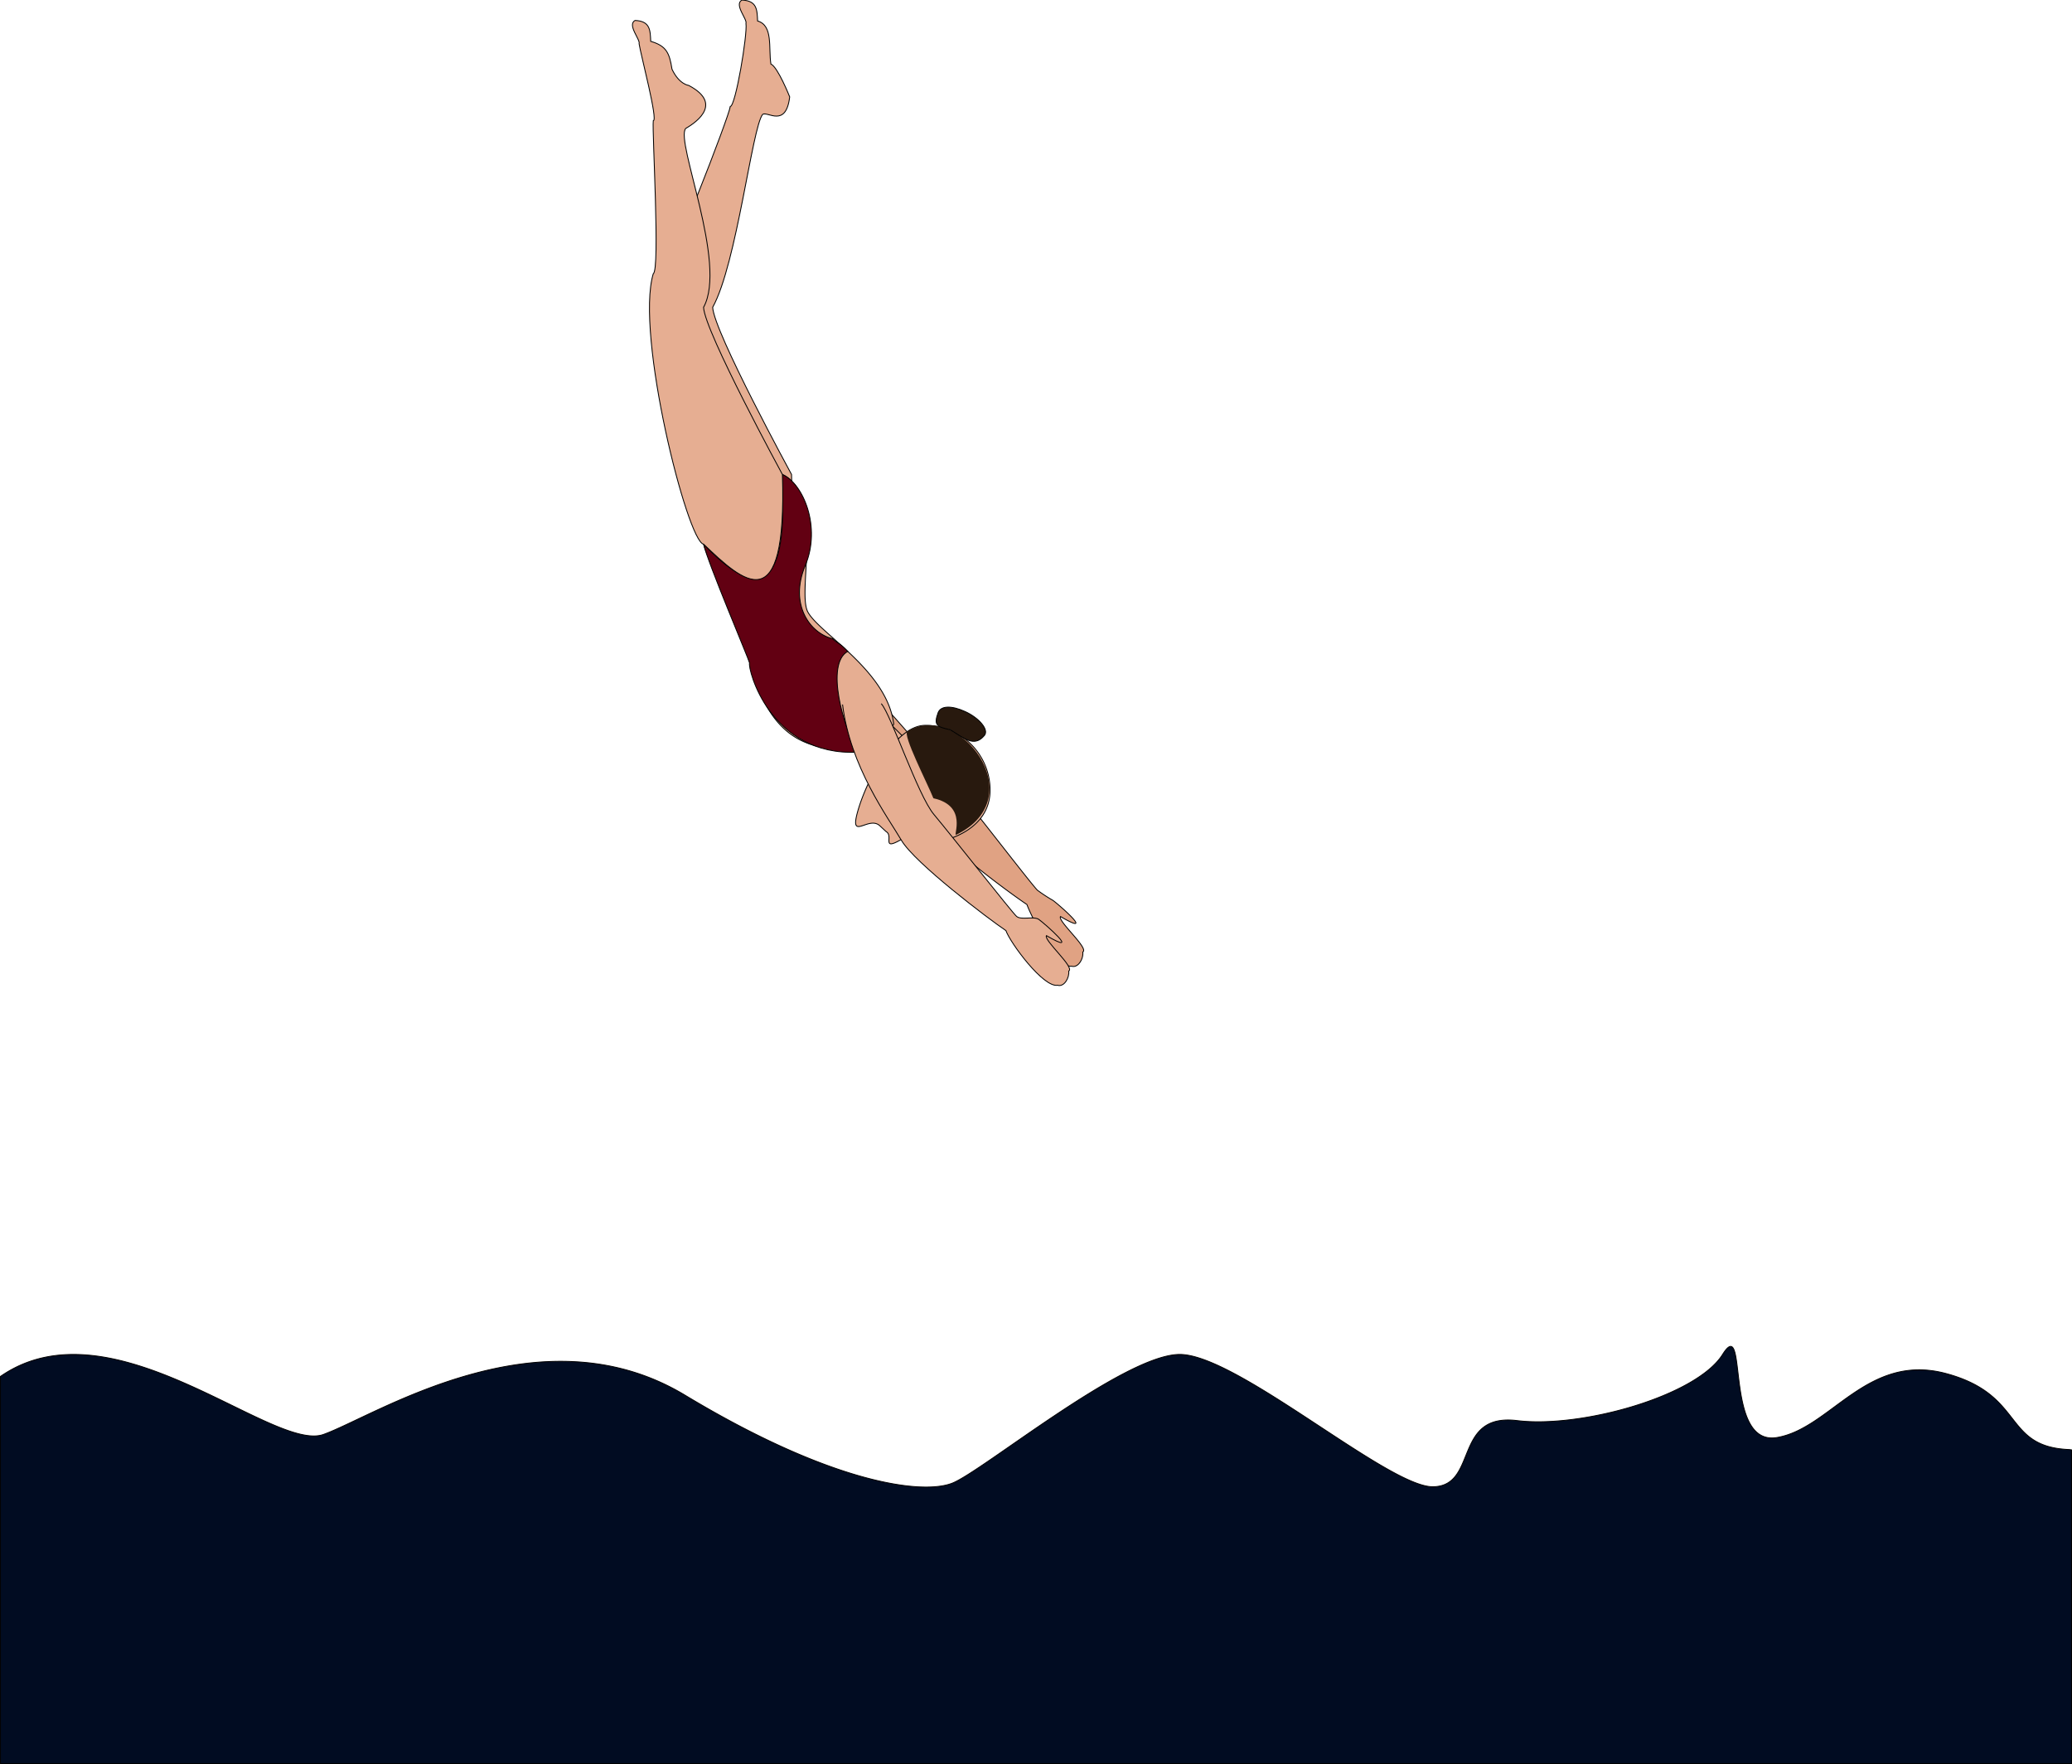 <svg xmlns="http://www.w3.org/2000/svg" viewBox="0 0 595.05 506.51"><defs><style>.cls-1{fill:#e0a283;}.cls-1,.cls-2,.cls-3,.cls-5,.cls-6{stroke:#000;stroke-miterlimit:10;stroke-width:0.25px;}.cls-2{fill:#e6ae92;}.cls-3{fill:#620012;}.cls-4,.cls-5{fill:#28190e;}.cls-6{fill:#010c22;}</style></defs><g id="plunge"><g id="arm"><path id="left" class="cls-1" d="M253.86,538.1c2.62,2.54,18.95,21.44,23.6,27s20.4,26.07,21.71,27.23a45.63,45.63,0,0,0,4.4,2.88c1.46,1,12.66,10.76,2.19,4.65-.88,1.31,8.29,9.16,6.4,10.18.25,1.89-1.31,4.66-3.2,4.08-4.08.72-11.53-14.08-12.84-17.71-4.8-3.2-24.18-17.38-28-23.91S250.48,559.79,241,544.64" transform="translate(-1.2 -336.69)"/></g><g id="leg"><path id="left-2" data-name="left" class="cls-2" d="M205.87,492.93c11.37,10.86,24,22.65,22.65-20,0,0-22.32-41-22.65-48,6.94-12.51,11.32-51.78,14.37-55.42,1.46-.87,6.68,3.91,7.75-5,0,0-3.4-8.57-5.4-9.44-.72-4.65.69-11.05-3.82-12.36-.14-3.2-.14-5.82-4.51-6-2.32,1.31,1.6,5.53,1.17,6.69.48,3.17-3,23.86-4.5,23.86-.36,2.9-17.47,47-19.5,48C186.19,432.67,201.25,492.25,205.87,492.93Z" transform="translate(-1.2 -336.69)"/></g><g id="BODy"><path id="torso" class="cls-2" d="M261.42,555.53c-.89.89-4.06,1.33-5.23,1.33a4.54,4.54,0,0,1-3.22-1.33L248.45,551a8.51,8.51,0,0,1-1.53.35c-28.14,3.49-28.87-24.44-32.8-31.42.29-1.89-1.16-5.53-9.45-23.27s7.85-29.24,20.8-23.86,4.51,33.46,7.71,39.57,22.83,16.87,24.69,32.26c0,0-.12.2-.35.54l3.9,3.89A4.57,4.57,0,0,1,261.42,555.53Z" transform="translate(-1.2 -336.69)"/><path id="trunk" class="cls-3" d="M247.57,552.67c-4.07-6.75-9.45-25.31-2.91-28.95-2.47-2.62-2.61-2-4.36-3.63-6.54-1.6-12.51-9.9-7.85-21s-.59-23.56-6.55-26.18c-.58,4.07,5,49.35-22.65,20,1.16,5.24,12.92,32.83,13.21,34.14C215.88,528.67,222.26,553.86,247.57,552.67Z" transform="translate(-1.2 -336.69)"/></g><g id="head"><path id="face" class="cls-2" d="M253.83,573.76c-3.27-2.94-8.93,4.82-6.18-4.53,2.84-9.64,11.09-24.27,19.27-24.27a18.62,18.62,0,0,1,18.62,18.62c0,9.1-8.12,13.92-17.1,15.27a9.65,9.65,0,0,1-5.75-.88,2.62,2.62,0,0,0-2.48-.34c-6.09,3.55-2.31-.87-4.49-2.13C255.67,575.48,253.88,573.79,253.83,573.76Z" transform="translate(-1.2 -336.69)"/><path id="hair" class="cls-4" d="M275.79,576.38c22.34-10.78.44-38.84-14-29.65-1.46.88,5.72,14.81,7.47,19.17C279.28,568.09,274.79,576.86,275.79,576.38Z" transform="translate(-1.2 -336.69)"/><path id="bun" class="cls-5" d="M283.9,547.87c-2.92,3.51-5.83.79-9.79-1.65-4.09-.8-4.72-1.5-3.51-4.86.74-2.06,3.84-2.15,7.79-.35S285.29,546.19,283.9,547.87Z" transform="translate(-1.2 -336.69)"/></g><g id="arm-2" data-name="arm"><path id="right" class="cls-2" d="M254.28,538.73c2.77,3,10.49,26.32,15.15,31.85s22.4,28.07,23.71,29.23,4.94-.14,6.4.88,12.65,10.76,2.18,4.65c-.87,1.31,8.29,9.16,6.4,10.18.26,1.89-1.31,4.66-3.2,4.07-4.07.73-13.53-12.07-14.84-15.7-4.8-3.2-26.18-19.38-30-25.91s-14.73-21.12-16.91-39" transform="translate(-1.2 -336.69)"/></g><g id="leg-2" data-name="leg"><path id="right-2" data-name="right" class="cls-2" d="M203.25,492.93c11.38,10.86,24,22.65,22.65-20,0,0-22.32-41-22.65-48,6.94-12.51-8.19-47.71-5.13-51.35,1.45-.87,11.64-6.69.87-12.36,0,0-2.76-.29-4.8-4.66-.73-4.65-1.6-6.69-6.11-8-.14-3.2-.14-5.81-4.51-6-2.32,1.31,1.6,5.53,1.17,6.69.48,3.17,5.52,22.11,4.07,22.11-.36,2.91,2,42.91,0,43.93C183.57,432.67,198.63,492.25,203.25,492.93Z" transform="translate(-1.2 -336.69)"/></g></g><g id="water"><path class="cls-6" d="M596.13,753a8.2,8.2,0,0,0-.85-.1c-18.95-.87-12.48-15.7-35.17-21.81S527,746.84,511.53,749.45s-8.15-35.78-15.62-23.86-40.53,21.25-59,19-11.18,18.78-24.13,19S355.89,725,339.6,725.6s-56.15,33.45-64.87,36.94-34.91,0-76.8-25.24-89,6-103.86,11.28c-14.63,5.17-60.68-38.91-92.74-16.67V843.07h594.8Z" transform="translate(-1.2 -336.69)"/></g></svg>